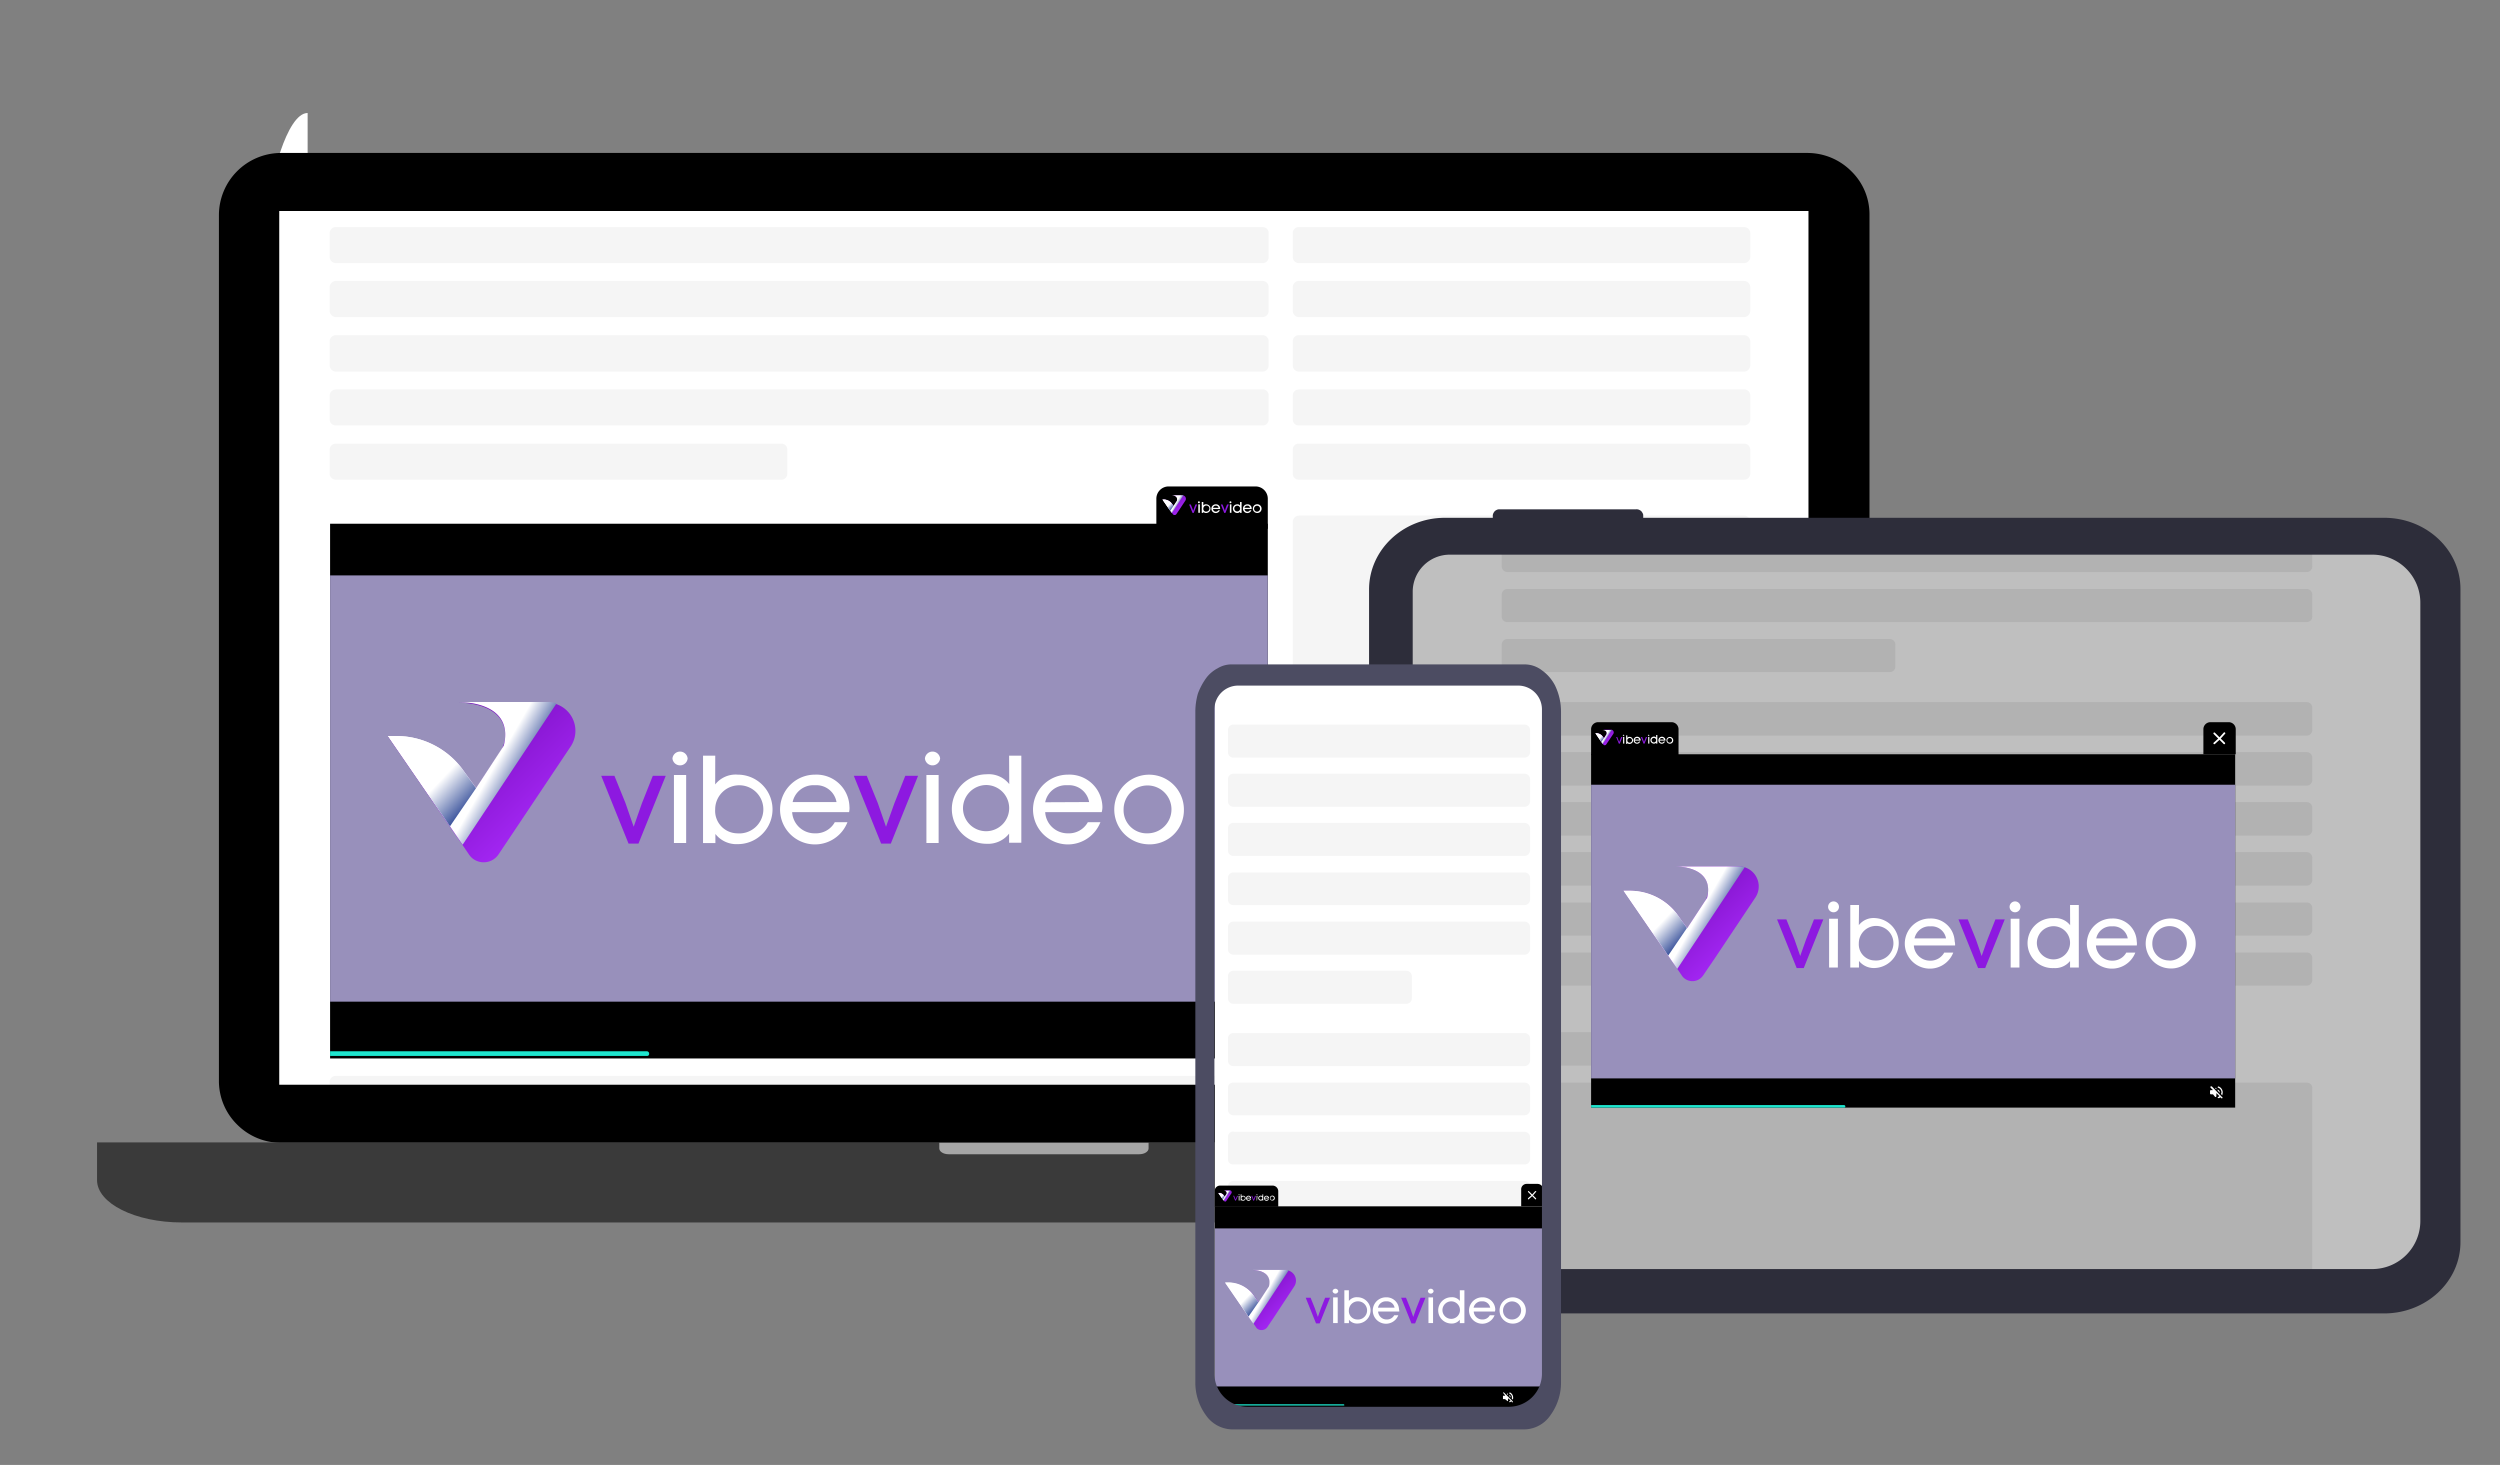 <svg xmlns="http://www.w3.org/2000/svg" xmlns:xlink="http://www.w3.org/1999/xlink" viewBox="0 0 354 207.43"><rect x="0" y="0" width="354" height="207.43" fill="#808080" stroke="none"/><defs><style>.cls-1{fill:none;}.cls-2{isolation:isolate;}.cls-3{clip-path:url(#clip-path);}.cls-4{fill:#fff;}.cls-5{fill:#f5f5f5;}.cls-6{clip-path:url(#clip-path-2);}.cls-7{fill:#9890bb;}.cls-8{fill:#1ee5ce;fill-rule:evenodd;}.cls-9{clip-path:url(#clip-path-3);}.cls-10{fill:#3a3a3a;}.cls-11{fill:#a5a5a5;}.cls-12{clip-path:url(#clip-path-4);}.cls-13{fill:#bfbfbf;}.cls-14{fill:#b2b2b2;}.cls-15{clip-path:url(#clip-path-5);}.cls-16{clip-path:url(#clip-path-6);}.cls-17{clip-path:url(#clip-path-7);}.cls-18{fill:#2d2d3a;}.cls-19{clip-path:url(#clip-path-8);}.cls-20{clip-path:url(#clip-path-9);}.cls-21{clip-path:url(#clip-path-10);}.cls-22{clip-path:url(#clip-path-11);}.cls-23{fill:#4c4c62;}.cls-24{fill:#8d19e0;}.cls-25{fill:url(#Безымянный_градиент_32);}.cls-26,.cls-28,.cls-31,.cls-34,.cls-37,.cls-40,.cls-43{mix-blend-mode:multiply;}.cls-27{fill:url(#linear-gradient);}.cls-28{fill:url(#linear-gradient-2);}.cls-29{fill:url(#Безымянный_градиент_32-2);}.cls-30{fill:url(#linear-gradient-3);}.cls-31{fill:url(#linear-gradient-4);}.cls-32{fill:url(#Безымянный_градиент_32-3);}.cls-33{fill:url(#linear-gradient-5);}.cls-34{fill:url(#linear-gradient-6);}.cls-35{fill:url(#Безымянный_градиент_32-4);}.cls-36{fill:url(#linear-gradient-7);}.cls-37{fill:url(#linear-gradient-8);}.cls-38{fill:url(#Безымянный_градиент_32-5);}.cls-39{fill:url(#linear-gradient-9);}.cls-40{fill:url(#linear-gradient-10);}.cls-41{fill:url(#Безымянный_градиент_32-6);}.cls-42{fill:url(#linear-gradient-11);}.cls-43{fill:url(#linear-gradient-12);}</style><clipPath id="clip-path"><path class="cls-1" d="M43.56,23.56H251a5.36,5.36,0,0,1,5.4,5.34v123a5.38,5.38,0,0,1-5.4,5.4H43.56a5.38,5.38,0,0,1-5.4-5.4V28.9C38.16,26,40.56,16,43.56,16Z"/></clipPath><clipPath id="clip-path-2"><rect class="cls-1" x="46.74" y="68.88" width="132.78" height="81"/></clipPath><clipPath id="clip-path-3"><rect class="cls-1" x="13.74" y="21.66" width="268.2" height="151.44"/></clipPath><clipPath id="clip-path-4"><rect class="cls-1" x="198.12" y="78.18" width="144.96" height="102.66"/></clipPath><clipPath id="clip-path-5"><rect class="cls-1" x="225.3" y="102.3" width="91.2" height="54.54"/></clipPath><clipPath id="clip-path-6"><rect class="cls-1" x="312.72" y="153.54" width="2.34" height="2.4"/></clipPath><clipPath id="clip-path-7"><rect class="cls-1" x="192.84" y="72.12" width="155.52" height="113.82"/></clipPath><clipPath id="clip-path-8"><rect class="cls-1" x="172.02" y="96.66" width="46.5" height="102.72"/></clipPath><clipPath id="clip-path-9"><rect class="cls-1" x="172.02" y="167.64" width="46.68" height="31.8"/></clipPath><clipPath id="clip-path-10"><rect class="cls-1" x="212.58" y="196.92" width="1.98" height="1.98"/></clipPath><clipPath id="clip-path-11"><rect class="cls-1" x="169.26" y="94.08" width="51.78" height="108.3"/></clipPath><linearGradient id="Безымянный_градиент_32" x1="167.65" y1="72.29" x2="165.08" y2="69.72" gradientUnits="userSpaceOnUse"><stop offset="0" stop-color="#aa2afc"/><stop offset="1" stop-color="#5f009e"/></linearGradient><linearGradient id="linear-gradient" x1="167.11" y1="71.61" x2="166.49" y2="71.25" gradientUnits="userSpaceOnUse"><stop offset="0" stop-color="#0d2b85"/><stop offset="1" stop-color="#fff"/></linearGradient><linearGradient id="linear-gradient-2" x1="166.13" y1="72.11" x2="165.51" y2="71.53" xlink:href="#linear-gradient"/><linearGradient id="Безымянный_градиент_32-2" x1="228.28" y1="105.04" x2="226.26" y2="103.01" xlink:href="#Безымянный_градиент_32"/><linearGradient id="linear-gradient-3" x1="227.86" y1="104.5" x2="227.37" y2="104.22" xlink:href="#linear-gradient"/><linearGradient id="linear-gradient-4" x1="227.09" y1="104.89" x2="226.6" y2="104.44" xlink:href="#linear-gradient"/><linearGradient id="Безымянный_градиент_32-3" x1="174.25" y1="169.82" x2="172.78" y2="168.36" xlink:href="#Безымянный_градиент_32"/><linearGradient id="linear-gradient-5" x1="173.94" y1="169.43" x2="173.59" y2="169.23" xlink:href="#linear-gradient"/><linearGradient id="linear-gradient-6" x1="173.38" y1="169.72" x2="173.03" y2="169.39" xlink:href="#linear-gradient"/><linearGradient id="Безымянный_градиент_32-4" x1="79.35" y1="116.75" x2="58.73" y2="96.13" xlink:href="#Безымянный_градиент_32"/><linearGradient id="linear-gradient-7" x1="75.04" y1="111.28" x2="70.05" y2="108.42" xlink:href="#linear-gradient"/><linearGradient id="linear-gradient-8" x1="67.17" y1="115.27" x2="62.24" y2="110.63" xlink:href="#linear-gradient"/><linearGradient id="Безымянный_градиент_32-5" x1="247.45" y1="135.12" x2="232.63" y2="120.3" xlink:href="#Безымянный_градиент_32"/><linearGradient id="linear-gradient-9" x1="244.35" y1="131.19" x2="240.77" y2="129.13" xlink:href="#linear-gradient"/><linearGradient id="linear-gradient-10" x1="238.69" y1="134.06" x2="235.15" y2="130.72" xlink:href="#linear-gradient"/><linearGradient id="Безымянный_градиент_32-6" x1="182.69" y1="186.36" x2="174.9" y2="178.57" xlink:href="#Безымянный_градиент_32"/><linearGradient id="linear-gradient-11" x1="181.06" y1="184.3" x2="179.18" y2="183.22" xlink:href="#linear-gradient"/><linearGradient id="linear-gradient-12" x1="178.09" y1="185.81" x2="176.22" y2="184.05" xlink:href="#linear-gradient"/></defs><title>advertisers-features-5 21.38.43_vv</title><g class="cls-2"><g id="Слой_1" data-name="Слой 1"><g class="cls-3"><rect class="cls-4" x="38.1" y="15.9" width="218.28" height="403.26"/><path class="cls-5" d="M47.52,24.48H178.8a.82.82,0,0,1,.84.84v3.42a.82.82,0,0,1-.84.84H47.52a.86.86,0,0,1-.84-.84V25.32a.86.86,0,0,1,.84-.84Z"/><path class="cls-5" d="M183.9,24.48H247a.86.86,0,0,1,.84.84v3.42a.86.86,0,0,1-.84.84H183.9a.82.82,0,0,1-.84-.84V25.32a.82.82,0,0,1,.84-.84Z"/><path class="cls-5" d="M183.9,121.62H247a.9.9,0,0,1,.84.84v3.42a.86.86,0,0,1-.84.84H183.9a.82.82,0,0,1-.84-.84v-3.42a.86.86,0,0,1,.84-.84Z"/><path class="cls-5" d="M183.9,32.16H247a.86.86,0,0,1,.84.84v3.42a.9.9,0,0,1-.84.84H183.9a.86.86,0,0,1-.84-.84V33a.82.82,0,0,1,.84-.84Z"/><path class="cls-5" d="M183.9,129.3H247a.86.86,0,0,1,.84.84v3.42a.86.86,0,0,1-.84.84H183.9a.82.82,0,0,1-.84-.84v-3.42a.82.82,0,0,1,.84-.84Z"/><path class="cls-5" d="M183.9,39.78H247a.91.91,0,0,1,.84.9V44a.91.91,0,0,1-.84.9H183.9a.87.87,0,0,1-.84-.9V40.68a.87.87,0,0,1,.84-.9Z"/><path class="cls-5" d="M183.9,137H247a.86.86,0,0,1,.84.84v3.42a.86.86,0,0,1-.84.84H183.9a.82.82,0,0,1-.84-.84v-3.42a.82.82,0,0,1,.84-.84Z"/><path class="cls-5" d="M183.9,47.46H247a.9.9,0,0,1,.84.84v3.42a.91.91,0,0,1-.84.9H183.9a.87.87,0,0,1-.84-.9V48.3a.86.86,0,0,1,.84-.84Z"/><path class="cls-5" d="M183.9,144.66H247a.86.86,0,0,1,.84.84v3.42a.86.86,0,0,1-.84.84H183.9a.82.82,0,0,1-.84-.84V145.5a.82.82,0,0,1,.84-.84Z"/><path class="cls-5" d="M183.9,55.14H247a.86.86,0,0,1,.84.84V59.4a.86.86,0,0,1-.84.84H183.9a.82.82,0,0,1-.84-.84V56a.82.82,0,0,1,.84-.84Z"/><path class="cls-5" d="M183.9,152.34H247a.86.86,0,0,1,.84.84v3.42a.9.9,0,0,1-.84.84H183.9a.86.86,0,0,1-.84-.84v-3.42a.82.82,0,0,1,.84-.84Z"/><path class="cls-5" d="M183.9,62.82H247a.86.86,0,0,1,.84.84v3.42a.86.86,0,0,1-.84.84H183.9a.82.82,0,0,1-.84-.84V63.66a.82.82,0,0,1,.84-.84Z"/><path class="cls-5" d="M183.9,73H247a.91.91,0,0,1,.84.9v41.76a.86.86,0,0,1-.84.84H183.9a.82.82,0,0,1-.84-.84V73.92a.87.87,0,0,1,.84-.9Z"/><path class="cls-5" d="M47.52,32.16H178.8a.82.82,0,0,1,.84.84v3.42a.86.86,0,0,1-.84.84H47.52a.9.9,0,0,1-.84-.84V33a.86.86,0,0,1,.84-.84Z"/><path class="cls-5" d="M47.52,39.78H178.8a.87.87,0,0,1,.84.9V44a.87.87,0,0,1-.84.9H47.52a.91.91,0,0,1-.84-.9V40.68a.91.91,0,0,1,.84-.9Z"/><path class="cls-5" d="M47.52,47.46H178.8a.86.86,0,0,1,.84.84v3.42a.87.87,0,0,1-.84.9H47.52a.91.91,0,0,1-.84-.9V48.3a.9.9,0,0,1,.84-.84Z"/><path class="cls-5" d="M47.52,55.14H178.8a.82.82,0,0,1,.84.84V59.4a.82.82,0,0,1-.84.84H47.52a.86.86,0,0,1-.84-.84V56a.86.86,0,0,1,.84-.84Z"/><path class="cls-5" d="M47.52,62.82h63.12a.82.82,0,0,1,.84.84v3.42a.82.82,0,0,1-.84.84H47.52a.86.86,0,0,1-.84-.84V63.66a.86.86,0,0,1,.84-.84Z"/><path class="cls-5" d="M47.52,152.34H178.8a.82.82,0,0,1,.84.84v3.42a.82.82,0,0,1-.84.84H47.52a.86.86,0,0,1-.84-.84v-3.42a.86.86,0,0,1,.84-.84Z"/></g><g class="cls-6"><rect x="46.74" y="74.16" width="132.78" height="75.72"/><rect class="cls-7" x="46.74" y="81.48" width="133.26" height="60.36"/><path class="cls-4" d="M172.2,144.3a.12.12,0,0,0,0,.24l.66.66-.06.06h-.54a.16.16,0,0,0-.18.18v.72a.19.19,0,0,0,.18.18h.54l.6.6a.18.18,0,0,0,.3-.12V146l.72.78a.45.45,0,0,1-.24.12c-.12.06-.12.12-.12.18s.12.24.24.18a1.5,1.5,0,0,0,.42-.24l.24.24a.17.17,0,1,0,.24-.24l-2.76-2.76a.13.13,0,0,0-.24,0Zm2.76,1.5c0,.12-.06.3-.06.42l.24.24a1.21,1.21,0,0,0,.18-.66,1.5,1.5,0,0,0-1.08-1.5c-.06-.06-.18,0-.18.12v.06a.13.13,0,0,0,.12.12,1.35,1.35,0,0,1,.78,1.2Zm-1.56-1.14h-.06l.36.36v-.24a.17.17,0,0,0-.3-.12Zm1.08,1.14a.76.76,0,0,0-.42-.72v.3l.42.48v-.06Z"/><path class="cls-8" d="M46.5,148.86H91.62a.34.34,0,0,1,.3.36.28.28,0,0,1-.3.3H46.5Z"/><path d="M163.74,70.62a1.74,1.74,0,0,1,1.74-1.74h12.3a1.74,1.74,0,0,1,1.74,1.74v4.26H163.74Z"/></g><g class="cls-9"><path d="M255.9,21.66H39.72A8.81,8.81,0,0,0,31,30.42V153a8.66,8.66,0,0,0,2.58,6.24,8.77,8.77,0,0,0,6.18,2.58H255.9a9,9,0,0,0,6.24-2.58,8.91,8.91,0,0,0,2.58-6.24V30.42a8.52,8.52,0,0,0-2.58-6.18,8.76,8.76,0,0,0-6.24-2.58ZM39.54,153.6V29.88H256.08V153.6Z"/><path class="cls-10" d="M13.74,161.76v5.34c0,3.3,5.4,6,12,6H269.88c6.66,0,12.06-2.7,12.06-6v-5.34Z"/><path class="cls-11" d="M133,161.82v.78c0,.48.6.84,1.32.84h27c.72,0,1.32-.36,1.32-.84v-.78Z"/></g><g class="cls-12"><rect class="cls-13" x="198.12" y="78.18" width="144.96" height="102.66"/><path class="cls-14" d="M213.48,76.32H326.64a.76.76,0,0,1,.78.78v3.12a.79.79,0,0,1-.78.78H213.48a.81.81,0,0,1-.84-.78V77.1a.77.77,0,0,1,.84-.78Z"/><path class="cls-14" d="M213.48,83.4H326.64a.79.79,0,0,1,.78.78V87.3a.76.76,0,0,1-.78.78H213.48a.77.77,0,0,1-.84-.78V84.18a.81.81,0,0,1,.84-.78Z"/><path class="cls-14" d="M213.48,99.42H326.64a.79.79,0,0,1,.78.78v3.18a.79.79,0,0,1-.78.78H213.48a.81.81,0,0,1-.84-.78V100.2a.81.81,0,0,1,.84-.78Z"/><path class="cls-14" d="M213.48,106.5H326.64a.79.79,0,0,1,.78.78v3.18a.79.79,0,0,1-.78.78H213.48a.81.81,0,0,1-.84-.78v-3.18a.81.81,0,0,1,.84-.78Z"/><path class="cls-14" d="M213.48,113.58H326.64a.79.79,0,0,1,.78.78v3.18a.79.79,0,0,1-.78.78H213.48a.81.81,0,0,1-.84-.78v-3.18a.81.81,0,0,1,.84-.78Z"/><path class="cls-14" d="M213.48,120.66H326.64a.81.81,0,0,1,.78.84v3.12a.79.79,0,0,1-.78.78H213.48a.81.81,0,0,1-.84-.78V121.5a.82.82,0,0,1,.84-.84Z"/><path class="cls-14" d="M213.48,127.8H326.64a.76.76,0,0,1,.78.78v3.12a.79.79,0,0,1-.78.78H213.48a.81.81,0,0,1-.84-.78v-3.12a.77.77,0,0,1,.84-.78Z"/><path class="cls-14" d="M213.48,134.88H326.64a.76.76,0,0,1,.78.78v3.12a.79.79,0,0,1-.78.78H213.48a.81.81,0,0,1-.84-.78v-3.12a.77.77,0,0,1,.84-.78Z"/><path class="cls-14" d="M213.48,90.48H267.6a.79.79,0,0,1,.78.78v3.12a.76.76,0,0,1-.78.78H213.48a.77.77,0,0,1-.84-.78V91.26a.81.81,0,0,1,.84-.78Z"/><path class="cls-14" d="M213.48,146.16H267.6a.81.81,0,0,1,.78.84v3.12a.79.79,0,0,1-.78.78H213.48a.81.81,0,0,1-.84-.78V147a.82.82,0,0,1,.84-.84Z"/><path class="cls-14" d="M213.48,153.3H326.64a.76.76,0,0,1,.78.78v53.64a.76.76,0,0,1-.78.78H213.48a.77.77,0,0,1-.84-.78V154.08a.77.77,0,0,1,.84-.78Z"/></g><g class="cls-15"><rect x="225.3" y="106.8" width="91.2" height="50.04"/><rect class="cls-7" x="225.3" y="111.12" width="91.2" height="41.58"/><path d="M225.3,103.26a1,1,0,0,1,1-1h10.38a1,1,0,0,1,1,1v3.66H225.3Z"/><path class="cls-8" d="M225.3,156.48h35.82a.19.19,0,0,1,.18.18.16.16,0,0,1-.18.18H225.3Z"/><path d="M312,103.26a1,1,0,0,1,1-1h2.58a1,1,0,0,1,1,1v3.54H312Z"/><path class="cls-4" d="M315.06,103.74a.11.11,0,0,0-.18,0l-.6.66-.66-.66a.13.13,0,0,0-.18.18l.66.66-.66.6a.13.13,0,0,0,.18.18l.66-.6.6.6a.13.13,0,0,0,.18-.18l-.6-.6.6-.66a.11.11,0,0,0,0-.18Z"/></g><g class="cls-16"><path class="cls-4" d="M313,153.84V154l.36.36h-.3a.13.13,0,0,0-.12.12v.36a.13.13,0,0,0,.12.12h.3l.3.36c.06.06.18,0,.18-.12v-.42l.42.42c-.06.06-.12.12-.18.12l-.06.06c0,.12.12.12.18.12s.12-.06.18-.12l.18.12c0,.06.06.06.12,0s.06-.12,0-.12l-1.5-1.56Zm1.56.84c0,.06-.06.18-.06.24l.18.18c0-.12.06-.3.06-.42a.9.9,0,0,0-.6-.84.13.13,0,0,0-.12.12h0a.06.06,0,0,0,.06.06.7.7,0,0,1,.48.66Zm-.9-.6h0l.18.18v-.12c0-.12-.12-.12-.18-.06Zm.66.6c0-.18-.12-.3-.3-.42v.18l.3.3v-.06Z"/></g><g class="cls-17"><path class="cls-18" d="M211.38,73.08v.24H204.6c-5.94,0-10.74,4.56-10.74,10.14V153.9h-.18a.45.45,0,0,0-.3.06.79.79,0,0,0-.3.18.83.83,0,0,0-.18.24,2.6,2.6,0,0,0-.06.3v10.5a2.13,2.13,0,0,0,.24.54,1,1,0,0,0,.6.18h.18v10c0,5.58,4.8,10.08,10.74,10.08h133c5.94,0,10.8-4.5,10.8-10.08V83.4c0-5.58-4.86-10.08-10.8-10.08H232.68v-.24c0-.12,0-.3-.06-.36a1.25,1.25,0,0,0-.24-.36,1.3,1.3,0,0,0-.3-.18.89.89,0,0,0-.42-.06H212.34a.76.76,0,0,0-.36.06,1.3,1.3,0,0,0-.3.18,1.25,1.25,0,0,0-.24.36.76.76,0,0,0-.06.36Zm131.34,99.84a6.81,6.81,0,0,1-6.78,6.78H205.32a5.29,5.29,0,0,1-5.28-5.28V83.82a5.25,5.25,0,0,1,5.28-5.28H335.94a6.81,6.81,0,0,1,6.78,6.78Z"/></g><g class="cls-19"><rect class="cls-4" x="172.02" y="96.54" width="46.5" height="300.84"/><path class="cls-5" d="M174.66,102.6h41.22a.79.79,0,0,1,.78.78v3.12a.79.79,0,0,1-.78.78H174.66a.76.76,0,0,1-.78-.78v-3.12a.76.76,0,0,1,.78-.78Z"/><path class="cls-5" d="M174.66,109.56h41.22a.79.79,0,0,1,.78.78v3.12a.79.79,0,0,1-.78.78H174.66a.76.76,0,0,1-.78-.78v-3.12a.76.76,0,0,1,.78-.78Z"/><path class="cls-5" d="M174.66,116.52h41.22a.79.79,0,0,1,.78.78v3.12a.79.79,0,0,1-.78.78H174.66a.76.76,0,0,1-.78-.78V117.3a.76.76,0,0,1,.78-.78Z"/><path class="cls-5" d="M174.66,123.54h41.22a.79.79,0,0,1,.78.78v3.06a.79.79,0,0,1-.78.78H174.66a.76.76,0,0,1-.78-.78v-3.06a.76.76,0,0,1,.78-.78Z"/><path class="cls-5" d="M174.66,130.5h41.22a.79.79,0,0,1,.78.78v3.12a.79.79,0,0,1-.78.78H174.66a.76.76,0,0,1-.78-.78v-3.12a.76.76,0,0,1,.78-.78Z"/><path class="cls-5" d="M174.66,146.28h41.22a.79.79,0,0,1,.78.78v3.12a.79.79,0,0,1-.78.78H174.66a.76.76,0,0,1-.78-.78v-3.12a.76.76,0,0,1,.78-.78Z"/><path class="cls-5" d="M174.66,153.3h41.22a.76.76,0,0,1,.78.78v3.06a.79.79,0,0,1-.78.78H174.66a.76.76,0,0,1-.78-.78v-3.06a.72.72,0,0,1,.78-.78Z"/><path class="cls-5" d="M174.66,160.26h41.22a.79.79,0,0,1,.78.78v3.12a.74.74,0,0,1-.78.72H174.66a.71.71,0,0,1-.78-.72V161a.76.76,0,0,1,.78-.78Z"/><path class="cls-5" d="M174.66,167.22h41.22a.79.79,0,0,1,.78.78v3.12a.79.79,0,0,1-.78.78H174.66a.76.76,0,0,1-.78-.78V168a.76.76,0,0,1,.78-.78Z"/><path class="cls-5" d="M174.66,174.18h41.22a.79.79,0,0,1,.78.78v3.12a.79.79,0,0,1-.78.78H174.66a.76.76,0,0,1-.78-.78V175a.76.76,0,0,1,.78-.78Z"/><path class="cls-5" d="M174.66,181.2h41.22a.76.76,0,0,1,.78.78V185a.79.79,0,0,1-.78.78H174.66a.76.76,0,0,1-.78-.78V182a.72.72,0,0,1,.78-.78Z"/><path class="cls-5" d="M174.66,137.46h24.48a.79.79,0,0,1,.78.78v3.12a.79.79,0,0,1-.78.78H174.66a.76.76,0,0,1-.78-.78v-3.12a.76.76,0,0,1,.78-.78Z"/><path class="cls-5" d="M174.66,192.36h24.48a.74.74,0,0,1,.78.72v3.12a.79.79,0,0,1-.78.78H174.66a.76.76,0,0,1-.78-.78v-3.12a.71.71,0,0,1,.78-.72Z"/><path class="cls-5" d="M174.66,199.32h41.22a.79.79,0,0,1,.78.78V253a.79.79,0,0,1-.78.78H174.66a.76.76,0,0,1-.78-.78V200.1a.76.76,0,0,1,.78-.78Z"/></g><g class="cls-20"><rect x="172.02" y="170.82" width="46.5" height="28.62"/><rect class="cls-7" x="172.02" y="173.94" width="46.5" height="22.38"/><path d="M172,168.66a.76.76,0,0,1,.78-.78h7.38a.81.81,0,0,1,.84.78v2.22h-9Z"/><path class="cls-8" d="M172,198.84h18.24a.13.13,0,0,1,.12.12c0,.06-.06.06-.12.06H172Z"/><path d="M215.4,168.48a.77.77,0,0,1,.78-.84h1.56a.81.81,0,0,1,.78.84v2.34H215.4Z"/><path class="cls-4" d="M217.5,168.66h-.12l-.42.48-.48-.48h-.12v.12l.48.48-.48.42v.12c.06.06.12.06.12,0l.48-.42.42.42c.06.06.12.06.12,0s.06-.12,0-.12l-.42-.42.42-.48c.06,0,.06-.06,0-.12Z"/></g><g class="cls-21"><path class="cls-4" d="M212.88,197.16c-.06.06-.06.12,0,.12l.24.3v.06h-.24c-.06,0-.06,0-.06.06v.36a.06.06,0,0,0,.06.06h.24l.3.24c0,.06.12.06.12-.06V198l.36.3c-.06.06-.12.06-.18.12v.06c0,.06.06.12.12.06s.12-.06.18-.12l.06.12c.06.06.12.06.12,0s.06-.06,0-.12l-1.26-1.26Zm1.2.72v.18l.12.12a.45.45,0,0,0,.06-.3.78.78,0,0,0-.48-.72.21.21,0,0,0-.06.12h0v.06a.52.52,0,0,1,.36.54Zm-.66-.54-.06.06.18.12v-.12c0-.06-.12-.12-.12-.06Zm.48.54a.36.36,0,0,0-.18-.36v.18l.18.18Z"/></g><g class="cls-22"><path class="cls-23" d="M220.2,97.08a6,6,0,0,0-1.86-2.16,4,4,0,0,0-2.4-.84H174.36a3.72,3.72,0,0,0-1.92.54,4.8,4.8,0,0,0-1.68,1.44,9.28,9.28,0,0,0-1.14,2.16,9.56,9.56,0,0,0-.36,2.58v94.86a7.84,7.84,0,0,0,1.5,4.74,4.63,4.63,0,0,0,3.6,2h41.58a4.54,4.54,0,0,0,3.6-2,7.84,7.84,0,0,0,1.5-4.74V100.8a8.47,8.47,0,0,0-.84-3.72ZM176.64,199.2a4.69,4.69,0,0,1-4.68-4.68V100.44a3.37,3.37,0,0,1,3.42-3.36h39.54a3.37,3.37,0,0,1,3.42,3.36v94.08a4.69,4.69,0,0,1-4.68,4.68Z"/></g><path class="cls-24" d="M169.09,71.92l.19-.49h.23l-.48,1.2h-.17l-.48-1.2h.23l.2.48.15.42Z"/><path class="cls-4" d="M169.9,71.12a.13.13,0,0,1-.27,0A.13.13,0,0,1,169.9,71.12Zm0,.29h-.22v1.2h.22Z"/><path class="cls-4" d="M170.39,71.58a.46.46,0,0,1,.4-.17.61.61,0,0,1,0,1.23.47.47,0,0,1-.4-.18v.16h-.22V71.08h.22Zm.39.86a.43.43,0,1,0-.39-.42A.39.39,0,0,0,170.78,72.45Z"/><path class="cls-4" d="M172.76,72.08h-1a.4.4,0,0,0,.4.37.38.38,0,0,0,.35-.2h.22a.62.62,0,1,1-.57-.84.58.58,0,0,1,.61.56A.31.31,0,0,1,172.76,72.08Zm-.22-.18a.36.36,0,0,0-.38-.3.37.37,0,0,0-.39.3Z"/><path class="cls-24" d="M173.56,71.92l.19-.49H174l-.48,1.2h-.17l-.48-1.2h.23l.2.48.15.42Z"/><path class="cls-4" d="M174.37,71.12a.13.13,0,0,1-.27,0A.13.13,0,0,1,174.37,71.12Zm0,.29h-.22v1.2h.22Z"/><path class="cls-4" d="M175.59,71.08h.22v1.54h-.22v-.16a.47.47,0,0,1-.4.18.61.61,0,1,1,0-1.23.46.46,0,0,1,.4.17Zm-.4.52a.41.41,0,0,0-.41.42.41.41,0,1,0,.41-.42Z"/><path class="cls-4" d="M177.23,72.08h-1a.4.4,0,0,0,.4.37.38.38,0,0,0,.35-.2h.22a.62.62,0,1,1-.57-.84.58.58,0,0,1,.61.56A.31.31,0,0,1,177.23,72.08ZM177,71.9a.36.36,0,0,0-.38-.3.37.37,0,0,0-.39.3Z"/><path class="cls-4" d="M178,72.64a.62.62,0,1,1,.64-.62A.6.6,0,0,1,178,72.64Zm0-.19a.42.42,0,1,0-.42-.42A.41.41,0,0,0,178,72.45Z"/><path class="cls-25" d="M167.84,70.9l-1,1.51h0l-.28.41a.32.32,0,0,1-.48,0h0l0,0-.11-.16-1.32-1.92h.15a1.46,1.46,0,0,1,1.21.64l.2.28.42-.64a.55.55,0,0,0,.09-.38c-.06-.4-.51-.5-.84-.5h1.61A.49.49,0,0,1,167.84,70.9Z"/><g class="cls-26"><path class="cls-27" d="M167.58,70.15l-1.66,2.5-1.32-1.92h.15a1.46,1.46,0,0,1,1.21.64l.2.28.49-.75c.15-.63-.43-.77-.83-.77h1.61Z"/></g><path class="cls-28" d="M166.16,71.65l-.46.68-1.1-1.6h.15a1.46,1.46,0,0,1,1.21.64Z"/><path class="cls-24" d="M229.41,104.74l.15-.38h.18l-.38.94h-.13l-.38-.94H229l.15.38.11.33Z"/><path class="cls-4" d="M230,104.12a.11.11,0,0,1-.21,0A.11.11,0,0,1,230,104.12Zm0,.23h-.17v.94H230Z"/><path class="cls-4" d="M230.43,104.48a.36.36,0,0,1,.31-.14.48.48,0,0,1,0,1,.37.37,0,0,1-.31-.14v.13h-.17v-1.21h.17Zm.3.68a.33.33,0,1,0-.3-.33A.31.31,0,0,0,230.73,105.16Z"/><path class="cls-4" d="M232.28,104.87h-.79a.31.31,0,0,0,.31.29.3.3,0,0,0,.28-.16h.17a.48.48,0,0,1-.93-.18.48.48,0,0,1,1,0A.22.22,0,0,1,232.28,104.87Zm-.17-.14a.28.28,0,0,0-.3-.23.29.29,0,0,0-.31.23Z"/><path class="cls-24" d="M232.91,104.74l.15-.38h.18l-.38.94h-.13l-.38-.94h.18l.15.38.11.33Z"/><path class="cls-4" d="M233.55,104.12a.11.11,0,0,1-.21,0A.11.11,0,0,1,233.55,104.12Zm0,.23h-.17v.94h.17Z"/><path class="cls-4" d="M234.51,104.08h.17v1.21h-.17v-.13a.37.37,0,0,1-.31.14.48.48,0,1,1,0-1,.36.36,0,0,1,.31.14Zm-.32.41a.32.32,0,0,0-.32.33.32.32,0,1,0,.32-.33Z"/><path class="cls-4" d="M235.79,104.87H235a.31.31,0,0,0,.31.29.3.3,0,0,0,.28-.16h.17a.48.48,0,0,1-.93-.18.48.48,0,0,1,1,0A.25.25,0,0,1,235.79,104.87Zm-.17-.14a.28.28,0,0,0-.3-.23.29.29,0,0,0-.31.23Z"/><path class="cls-4" d="M236.43,105.31a.48.48,0,1,1,.5-.48A.47.47,0,0,1,236.43,105.31Zm0-.15a.33.33,0,1,0-.33-.33A.32.32,0,0,0,236.43,105.16Z"/><path class="cls-29" d="M228.43,103.94l-.79,1.18h0l-.22.32a.25.25,0,0,1-.38,0h0l0,0-.09-.13-1-1.51H226a1.15,1.15,0,0,1,.95.5l.16.22.33-.51a.43.43,0,0,0,.07-.3c0-.31-.4-.39-.66-.39h1.26A.39.39,0,0,1,228.43,103.94Z"/><g class="cls-26"><path class="cls-30" d="M228.23,103.36l-1.3,2-1-1.51H226a1.15,1.15,0,0,1,.95.5l.16.22.38-.59c.12-.5-.34-.61-.65-.61h1.26Z"/></g><path class="cls-31" d="M227.11,104.53l-.36.53-.86-1.25H226a1.15,1.15,0,0,1,.95.5Z"/><path class="cls-24" d="M175.06,169.61l.11-.28h.13L175,170h-.1l-.28-.68h.13l.11.28.08.24Z"/><path class="cls-4" d="M175.52,169.16a.08.08,0,0,1-.15,0A.08.08,0,0,1,175.52,169.16Zm0,.17h-.12V170h.12Z"/><path class="cls-4" d="M175.8,169.42a.26.26,0,0,1,.23-.1.35.35,0,0,1,0,.7.27.27,0,0,1-.23-.1V170h-.12v-.88h.12Zm.22.49a.24.24,0,1,0-.22-.24A.23.23,0,0,0,176,169.91Z"/><path class="cls-4" d="M177.14,169.7h-.57a.23.23,0,0,0,.23.21.22.22,0,0,0,.2-.11h.13a.35.35,0,0,1-.68-.13.33.33,0,0,1,.35-.35.33.33,0,0,1,.35.32A.2.2,0,0,1,177.14,169.7Zm-.13-.1a.21.21,0,0,0-.22-.17.21.21,0,0,0-.22.17Z"/><path class="cls-24" d="M177.6,169.61l.11-.28h.13l-.27.68h-.1l-.28-.68h.13l.11.28.08.24Z"/><path class="cls-4" d="M178.06,169.16a.08.08,0,0,1-.15,0A.08.08,0,0,1,178.06,169.16Zm0,.17h-.12V170H178Z"/><path class="cls-4" d="M178.75,169.13h.12V170h-.12v-.09a.27.27,0,0,1-.23.1.35.35,0,1,1,0-.7.26.26,0,0,1,.23.1Zm-.23.29a.24.24,0,0,0-.23.24.23.23,0,1,0,.23-.24Z"/><path class="cls-4" d="M179.68,169.7h-.57a.23.23,0,0,0,.23.21.22.22,0,0,0,.2-.11h.13a.35.35,0,0,1-.68-.13.33.33,0,0,1,.35-.35.33.33,0,0,1,.35.32A.2.2,0,0,1,179.68,169.7Zm-.13-.1a.21.21,0,0,0-.22-.17.21.21,0,0,0-.22.17Z"/><path class="cls-4" d="M180.14,170a.35.35,0,1,1,.37-.35A.34.34,0,0,1,180.14,170Zm0-.11a.24.24,0,1,0-.24-.24A.23.23,0,0,0,180.14,169.91Z"/><path class="cls-32" d="M174.35,169l-.57.85h0l-.16.23a.18.18,0,0,1-.27,0h0v0l-.06-.09-.75-1.09h.08a.83.83,0,0,1,.69.36l.12.16.24-.37a.31.31,0,0,0,0-.22c0-.23-.29-.28-.48-.28h.91A.28.28,0,0,1,174.35,169Z"/><g class="cls-26"><path class="cls-33" d="M174.21,168.61l-.94,1.42-.75-1.09h.08a.83.83,0,0,1,.69.36l.12.16.28-.42c.09-.36-.24-.44-.47-.44h1Z"/></g><path class="cls-34" d="M173.4,169.46l-.26.38-.62-.91h.08a.83.83,0,0,1,.69.36Z"/><path class="cls-24" d="M90.89,113.76l1.55-3.91h1.83l-3.86,9.6H89l-3.87-9.6H87l1.57,3.87,1.16,3.35Z"/><path class="cls-4" d="M97.37,107.4a1.08,1.08,0,0,1-2.15,0A1.08,1.08,0,0,1,97.37,107.4Zm-.21,2.34H95.43v9.63h1.73Z"/><path class="cls-4" d="M101.27,111.08a3.68,3.68,0,0,1,3.2-1.39,4.92,4.92,0,0,1,0,9.84,3.78,3.78,0,0,1-3.17-1.44v1.29H99.55V107h1.73Zm3.1,6.92a3.41,3.41,0,1,0-3.1-3.4A3.18,3.18,0,0,0,104.37,118Z"/><path class="cls-4" d="M120.23,115h-8.06a3.18,3.18,0,0,0,3.21,3,3.07,3.07,0,0,0,2.83-1.58H120a4.94,4.94,0,1,1-4.6-6.73,4.67,4.67,0,0,1,4.88,4.49A2.57,2.57,0,0,1,120.23,115Zm-1.78-1.43a2.89,2.89,0,0,0-3.06-2.38,3,3,0,0,0-3.15,2.38Z"/><path class="cls-24" d="M126.64,113.76l1.55-3.91H130l-3.86,9.6h-1.37l-3.87-9.6h1.83l1.57,3.87,1.16,3.35Z"/><path class="cls-4" d="M133.12,107.4a1.08,1.08,0,0,1-2.15,0A1.08,1.08,0,0,1,133.12,107.4Zm-.21,2.34h-1.73v9.63h1.73Z"/><path class="cls-4" d="M142.89,107h1.73v12.33h-1.73v-1.29a3.79,3.79,0,0,1-3.19,1.44,4.92,4.92,0,1,1,0-9.84,3.68,3.68,0,0,1,3.21,1.39Zm-3.24,4.16a3.31,3.31,0,0,0-3.29,3.36,3.27,3.27,0,1,0,3.29-3.36Z"/><path class="cls-4" d="M156,115H148a3.18,3.18,0,0,0,3.2,3,3.07,3.07,0,0,0,2.84-1.58h1.78a4.94,4.94,0,1,1-4.6-6.73,4.67,4.67,0,0,1,4.88,4.49A2.57,2.57,0,0,1,156,115Zm-1.78-1.43a2.89,2.89,0,0,0-3.06-2.38A3,3,0,0,0,148,113.6Z"/><path class="cls-4" d="M162.48,119.55a4.93,4.93,0,1,1,5.16-4.93A4.84,4.84,0,0,1,162.48,119.55Zm0-1.55a3.39,3.39,0,1,0-3.38-3.38A3.27,3.27,0,0,0,162.48,118Z"/><path class="cls-35" d="M80.87,105.61l-8.06,12.06h0L70.58,121a2.53,2.53,0,0,1-3.86.38l-.11-.12a2.61,2.61,0,0,1-.2-.26l-.89-1.31-10.58-15.4h1.19a11.7,11.7,0,0,1,9.67,5.12l1.63,2.24,3.38-5.16a4.42,4.42,0,0,0,.69-3c-.45-3.19-4.11-4-6.76-4h12.9A4,4,0,0,1,80.87,105.61Z"/><g class="cls-26"><path class="cls-36" d="M78.8,99.62l-13.29,20-10.58-15.4h1.19a11.7,11.7,0,0,1,9.67,5.12l1.63,2.24,3.92-6c1.23-5.06-3.43-6.18-6.61-6.18h12.9A3.4,3.4,0,0,1,78.8,99.62Z"/></g><path class="cls-37" d="M67.41,111.6,63.72,117l-8.8-12.78h1.19a11.7,11.7,0,0,1,9.67,5.12Z"/><path class="cls-24" d="M255.75,133l1.11-2.81h1.32l-2.77,6.89h-1l-2.78-6.89h1.32l1.13,2.78.83,2.4Z"/><path class="cls-4" d="M260.4,128.41a.77.77,0,0,1-1.54,0A.77.77,0,0,1,260.4,128.41Zm-.15,1.68H259V137h1.24Z"/><path class="cls-4" d="M263.21,131a2.65,2.65,0,0,1,2.3-1,3.54,3.54,0,0,1,0,7.07,2.71,2.71,0,0,1-2.28-1V137H262v-8.85h1.24Zm2.23,5a2.45,2.45,0,1,0-2.23-2.44A2.28,2.28,0,0,0,265.44,136Z"/><path class="cls-4" d="M276.84,133.88H271a2.28,2.28,0,0,0,2.3,2.15,2.21,2.21,0,0,0,2-1.14h1.28a3.55,3.55,0,1,1-3.3-4.83,3.36,3.36,0,0,1,3.5,3.23A1.84,1.84,0,0,1,276.84,133.88Zm-1.28-1a2.08,2.08,0,0,0-2.2-1.71,2.15,2.15,0,0,0-2.26,1.71Z"/><path class="cls-24" d="M281.44,133l1.11-2.81h1.32l-2.77,6.89h-1l-2.78-6.89h1.32l1.13,2.78.83,2.4Z"/><path class="cls-4" d="M286.1,128.41a.77.77,0,0,1-1.54,0A.77.77,0,0,1,286.1,128.41Zm-.15,1.68h-1.24V137h1.24Z"/><path class="cls-4" d="M293.12,128.15h1.24V137h-1.24v-.92a2.72,2.72,0,0,1-2.29,1,3.54,3.54,0,1,1,0-7.07,2.65,2.65,0,0,1,2.3,1Zm-2.33,3a2.38,2.38,0,0,0-2.37,2.42,2.35,2.35,0,1,0,2.37-2.42Z"/><path class="cls-4" d="M302.57,133.88h-5.79a2.28,2.28,0,0,0,2.3,2.15,2.21,2.21,0,0,0,2-1.14h1.28a3.55,3.55,0,1,1-3.3-4.83,3.36,3.36,0,0,1,3.5,3.23A1.87,1.87,0,0,1,302.57,133.88Zm-1.28-1a2.08,2.08,0,0,0-2.2-1.71,2.15,2.15,0,0,0-2.26,1.71Z"/><path class="cls-4" d="M307.2,137.13a3.54,3.54,0,1,1,3.71-3.54A3.47,3.47,0,0,1,307.2,137.13Zm0-1.11a2.44,2.44,0,1,0-2.43-2.43A2.35,2.35,0,0,0,307.2,136Z"/><path class="cls-38" d="M248.55,127.11l-5.79,8.67h0l-1.61,2.36a1.82,1.82,0,0,1-2.78.27l-.08-.08-.14-.19-.64-.94-7.61-11.07h.85a8.41,8.41,0,0,1,7,3.68l1.17,1.61,2.43-3.71a3.18,3.18,0,0,0,.5-2.18c-.32-2.29-3-2.85-4.86-2.85h9.28A2.84,2.84,0,0,1,248.55,127.11Z"/><g class="cls-26"><path class="cls-39" d="M247.06,122.8l-9.56,14.4-7.61-11.07h.85a8.41,8.41,0,0,1,7,3.68l1.17,1.61,2.82-4.3c.88-3.64-2.47-4.44-4.75-4.44h9.28A2.45,2.45,0,0,1,247.06,122.8Z"/></g><path class="cls-40" d="M238.87,131.41l-2.65,3.9-6.32-9.18h.85a8.41,8.41,0,0,1,7,3.68Z"/><path class="cls-24" d="M187.05,185.24l.59-1.48h.69l-1.46,3.63h-.52l-1.46-3.63h.69l.59,1.46.44,1.26Z"/><path class="cls-4" d="M189.5,182.83a.41.41,0,0,1-.81,0A.41.41,0,0,1,189.5,182.83Zm-.08.88h-.65v3.64h.65Z"/><path class="cls-4" d="M191,184.22a1.39,1.39,0,0,1,1.21-.53,1.86,1.86,0,0,1,0,3.72,1.43,1.43,0,0,1-1.2-.54v.49h-.65V182.7H191Zm1.17,2.62a1.29,1.29,0,1,0-1.17-1.28A1.2,1.2,0,0,0,192.15,186.84Z"/><path class="cls-4" d="M198.14,185.71h-3a1.2,1.2,0,0,0,1.21,1.13,1.16,1.16,0,0,0,1.07-.6H198a1.87,1.87,0,1,1-1.74-2.54,1.77,1.77,0,0,1,1.84,1.7A1,1,0,0,1,198.14,185.71Zm-.67-.54a1.09,1.09,0,0,0-1.16-.9,1.13,1.13,0,0,0-1.19.9Z"/><path class="cls-24" d="M200.56,185.24l.59-1.48h.69l-1.46,3.63h-.52l-1.46-3.63h.69l.59,1.46.44,1.26Z"/><path class="cls-4" d="M203,182.83a.41.41,0,0,1-.81,0A.41.41,0,0,1,203,182.83Zm-.08.88h-.65v3.64h.65Z"/><path class="cls-4" d="M206.71,182.7h.65v4.66h-.65v-.49a1.43,1.43,0,0,1-1.2.54,1.86,1.86,0,1,1,0-3.72,1.39,1.39,0,0,1,1.21.53Zm-1.22,1.57a1.25,1.25,0,0,0-1.24,1.27,1.24,1.24,0,1,0,1.24-1.27Z"/><path class="cls-4" d="M211.68,185.71h-3a1.2,1.2,0,0,0,1.21,1.13,1.16,1.16,0,0,0,1.07-.6h.67a1.87,1.87,0,1,1-1.74-2.54,1.77,1.77,0,0,1,1.84,1.7A1,1,0,0,1,211.68,185.71Zm-.67-.54a1.09,1.09,0,0,0-1.16-.9,1.13,1.13,0,0,0-1.19.9Z"/><path class="cls-4" d="M214.11,187.42a1.86,1.86,0,1,1,1.95-1.86A1.83,1.83,0,0,1,214.11,187.42Zm0-.58a1.28,1.28,0,1,0-1.28-1.28A1.24,1.24,0,0,0,214.11,186.84Z"/><path class="cls-41" d="M183.27,182.15l-3,4.56h0l-.84,1.24a1,1,0,0,1-1.46.14l0,0-.08-.1-.34-.5-4-5.82h.45a4.42,4.42,0,0,1,3.66,1.93l.61.85,1.28-1.95a1.67,1.67,0,0,0,.26-1.15c-.17-1.2-1.55-1.5-2.55-1.5H182A1.49,1.49,0,0,1,183.27,182.15Z"/><g class="cls-26"><path class="cls-42" d="M182.48,179.89l-5,7.57-4-5.82h.45a4.42,4.42,0,0,1,3.66,1.93l.61.85,1.48-2.26c.47-1.91-1.3-2.34-2.5-2.34H182A1.29,1.29,0,0,1,182.48,179.89Z"/></g><path class="cls-43" d="M178.18,184.42l-1.39,2-3.32-4.83h.45a4.42,4.42,0,0,1,3.66,1.93Z"/></g></g></svg>